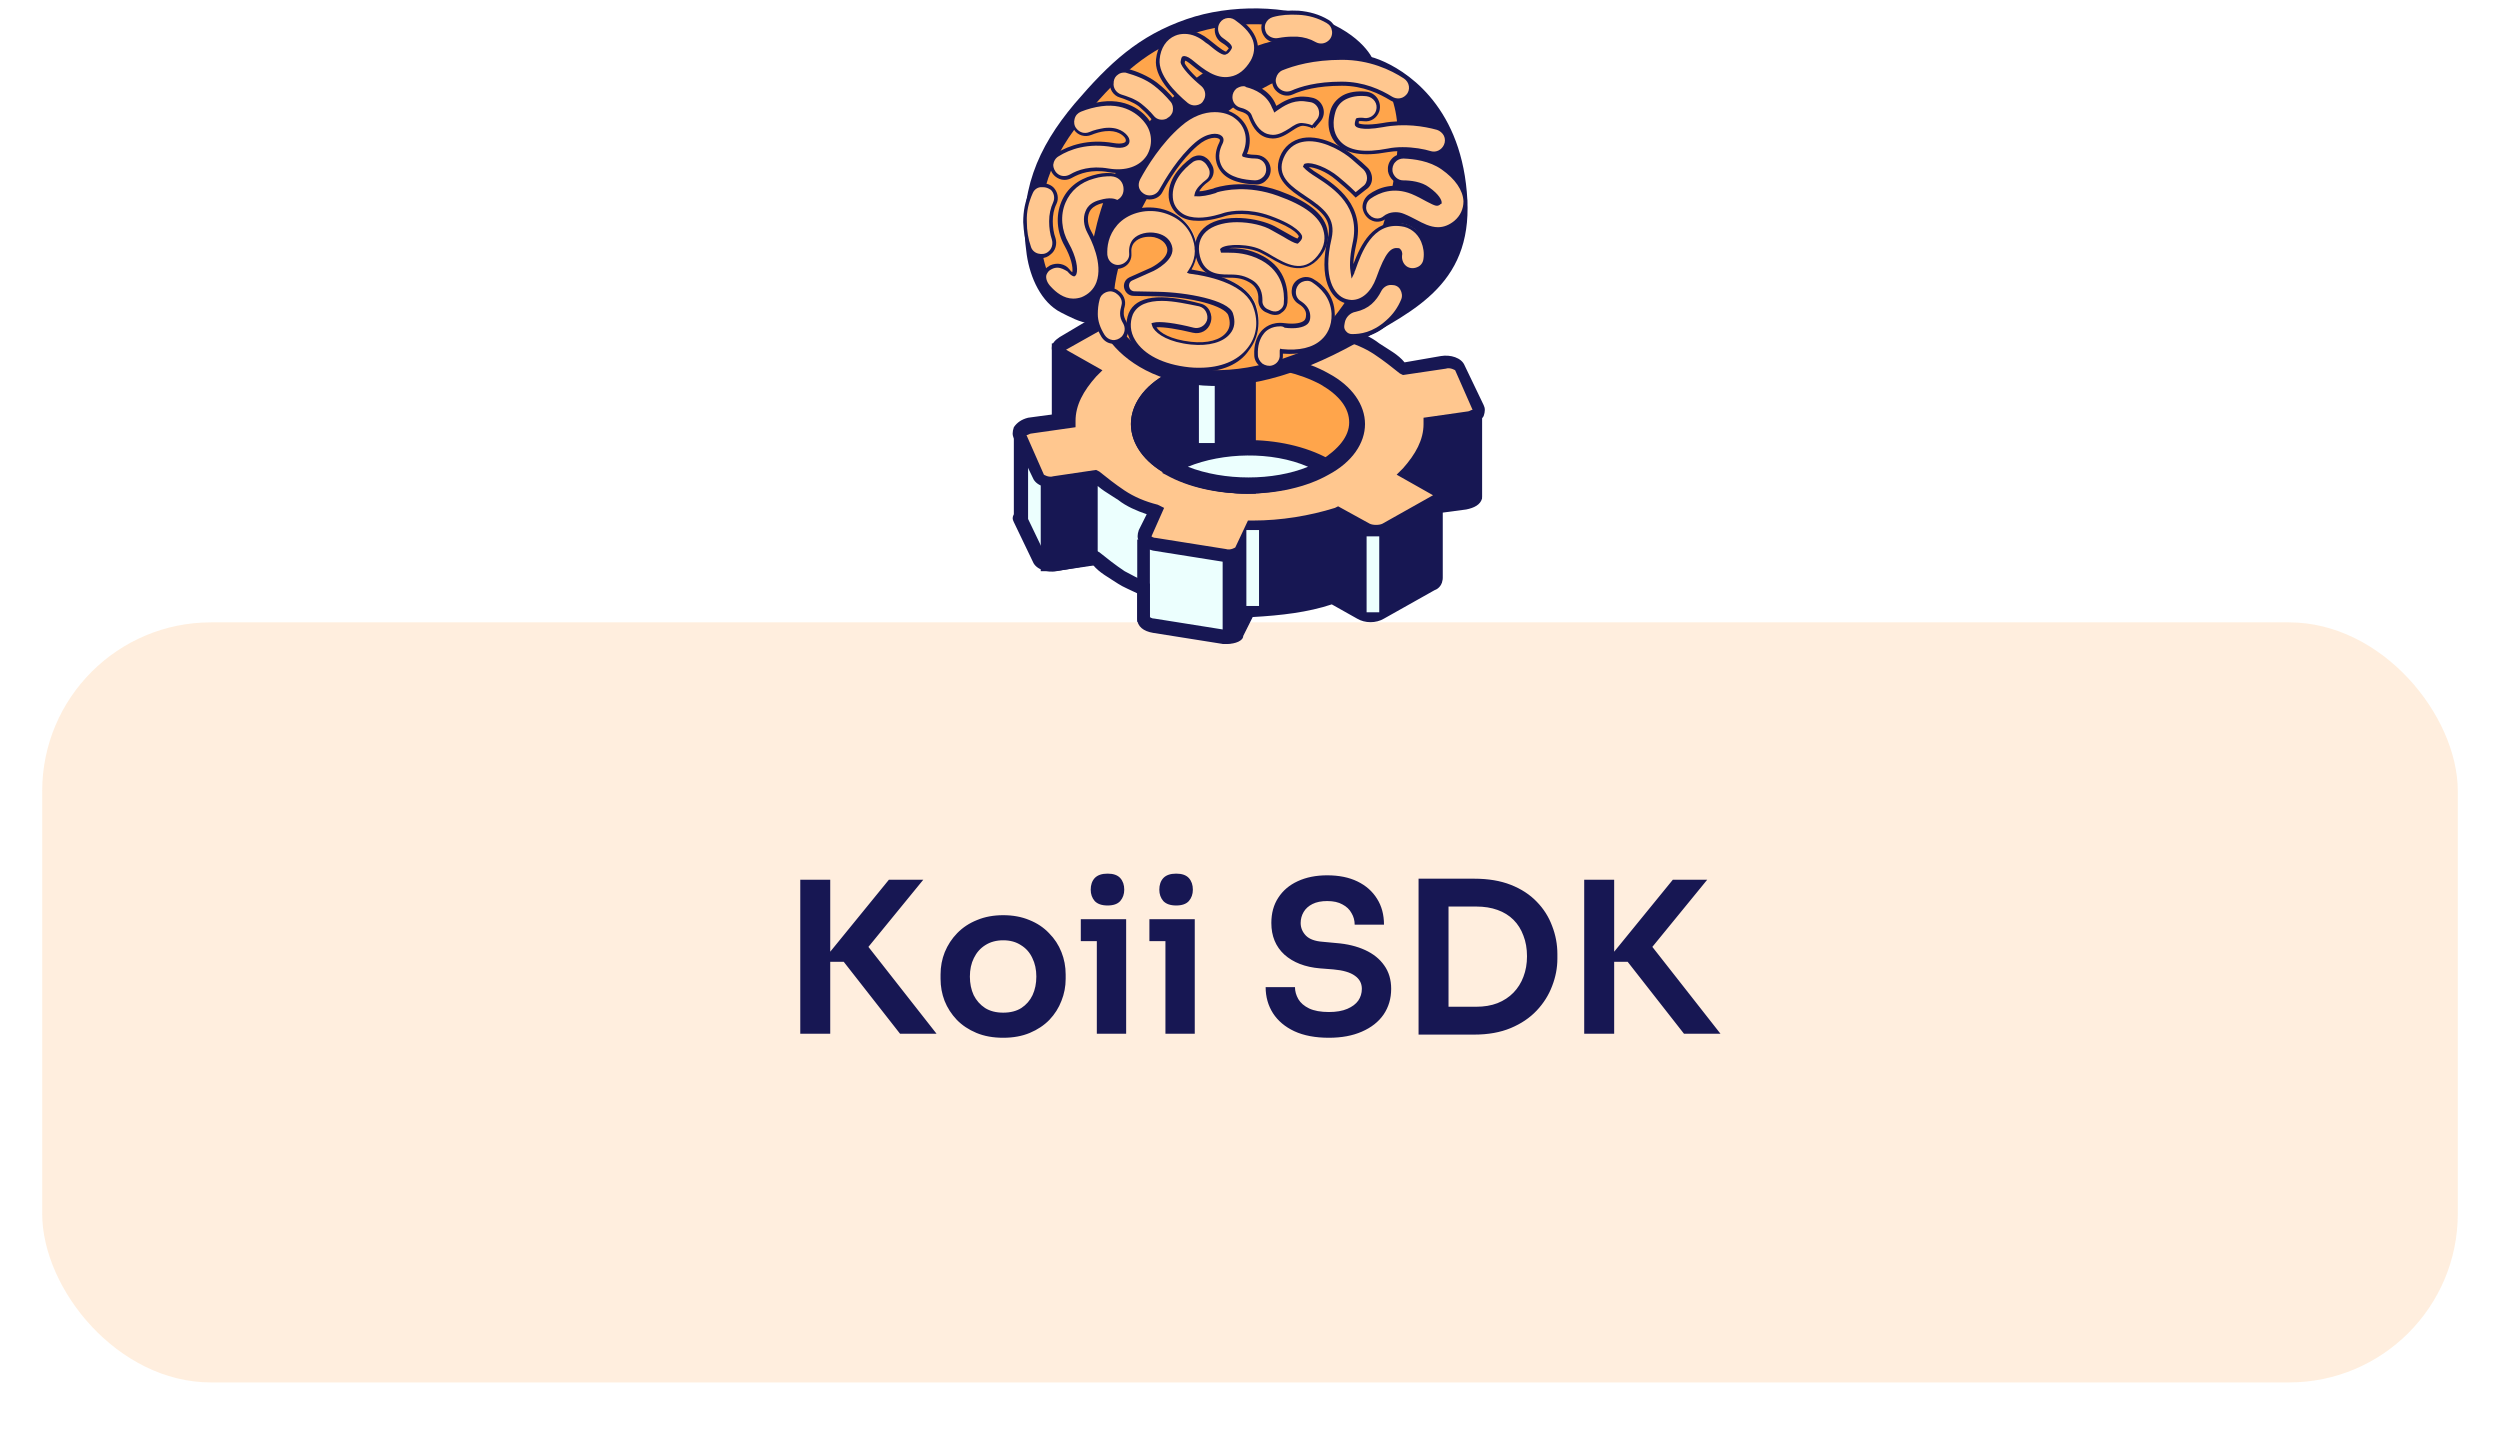 <svg width="237" height="136" viewBox="0 0 237 136" fill="none" xmlns="http://www.w3.org/2000/svg">
<g opacity="0.3" filter="url(#filter0_d_140_6187)">
<rect x="4" y="55" width="229" height="72.055" rx="16" fill="#FFC78F"/>
</g>
<path d="M85.326 98L79.986 91.18H77.926L84.266 83.4H87.526L81.806 90.4L81.726 89L88.786 98H85.326ZM75.866 98V83.4H78.706V98H75.866ZM95.105 98.38C94.145 98.38 93.298 98.227 92.565 97.92C91.831 97.613 91.211 97.2 90.705 96.68C90.198 96.147 89.811 95.547 89.545 94.88C89.291 94.213 89.165 93.52 89.165 92.8V92.38C89.165 91.633 89.298 90.927 89.565 90.26C89.845 89.58 90.238 88.98 90.745 88.46C91.265 87.927 91.891 87.513 92.625 87.22C93.358 86.913 94.185 86.76 95.105 86.76C96.025 86.76 96.851 86.913 97.585 87.22C98.318 87.513 98.938 87.927 99.445 88.46C99.965 88.98 100.358 89.58 100.625 90.26C100.891 90.927 101.025 91.633 101.025 92.38V92.8C101.025 93.52 100.891 94.213 100.625 94.88C100.371 95.547 99.991 96.147 99.485 96.68C98.978 97.2 98.358 97.613 97.625 97.92C96.891 98.227 96.051 98.38 95.105 98.38ZM95.105 96C95.785 96 96.358 95.853 96.825 95.56C97.291 95.253 97.645 94.847 97.885 94.34C98.125 93.82 98.245 93.233 98.245 92.58C98.245 91.913 98.118 91.327 97.865 90.82C97.625 90.3 97.265 89.893 96.785 89.6C96.318 89.293 95.758 89.14 95.105 89.14C94.451 89.14 93.885 89.293 93.405 89.6C92.938 89.893 92.578 90.3 92.325 90.82C92.071 91.327 91.945 91.913 91.945 92.58C91.945 93.233 92.065 93.82 92.305 94.34C92.558 94.847 92.918 95.253 93.385 95.56C93.851 95.853 94.425 96 95.105 96ZM103.979 98V87.14H106.759V98H103.979ZM102.459 89.22V87.14H106.759V89.22H102.459ZM104.999 85.84C104.452 85.84 104.046 85.7 103.779 85.42C103.526 85.127 103.399 84.767 103.399 84.34C103.399 83.887 103.526 83.52 103.779 83.24C104.046 82.96 104.452 82.82 104.999 82.82C105.546 82.82 105.946 82.96 106.199 83.24C106.452 83.52 106.579 83.887 106.579 84.34C106.579 84.767 106.452 85.127 106.199 85.42C105.946 85.7 105.546 85.84 104.999 85.84ZM110.483 98V87.14H113.263V98H110.483ZM108.963 89.22V87.14H113.263V89.22H108.963ZM111.503 85.84C110.956 85.84 110.549 85.7 110.283 85.42C110.029 85.127 109.903 84.767 109.903 84.34C109.903 83.887 110.029 83.52 110.283 83.24C110.549 82.96 110.956 82.82 111.503 82.82C112.049 82.82 112.449 82.96 112.703 83.24C112.956 83.52 113.083 83.887 113.083 84.34C113.083 84.767 112.956 85.127 112.703 85.42C112.449 85.7 112.049 85.84 111.503 85.84ZM125.983 98.38C124.69 98.38 123.596 98.173 122.703 97.76C121.823 97.347 121.15 96.78 120.683 96.06C120.216 95.327 119.983 94.5 119.983 93.58H122.763C122.763 93.967 122.87 94.347 123.083 94.72C123.296 95.08 123.636 95.373 124.103 95.6C124.583 95.827 125.21 95.94 125.983 95.94C126.676 95.94 127.256 95.84 127.723 95.64C128.19 95.44 128.536 95.18 128.763 94.86C128.99 94.527 129.103 94.153 129.103 93.74C129.103 93.22 128.883 92.807 128.443 92.5C128.003 92.18 127.323 91.98 126.403 91.9L125.123 91.8C123.723 91.68 122.603 91.247 121.763 90.5C120.936 89.74 120.523 88.74 120.523 87.5C120.523 86.567 120.743 85.767 121.183 85.1C121.623 84.42 122.236 83.9 123.023 83.54C123.823 83.167 124.756 82.98 125.823 82.98C126.93 82.98 127.883 83.173 128.683 83.56C129.483 83.947 130.103 84.493 130.543 85.2C130.983 85.893 131.203 86.713 131.203 87.66H128.423C128.423 87.26 128.323 86.893 128.123 86.56C127.936 86.213 127.65 85.94 127.263 85.74C126.89 85.527 126.41 85.42 125.823 85.42C125.263 85.42 124.796 85.513 124.423 85.7C124.05 85.887 123.77 86.14 123.583 86.46C123.396 86.78 123.303 87.127 123.303 87.5C123.303 87.953 123.47 88.353 123.803 88.7C124.136 89.033 124.663 89.227 125.383 89.28L126.663 89.4C127.703 89.48 128.616 89.7 129.403 90.06C130.19 90.42 130.796 90.907 131.223 91.52C131.663 92.133 131.883 92.873 131.883 93.74C131.883 94.66 131.643 95.473 131.163 96.18C130.683 96.873 129.996 97.413 129.103 97.8C128.223 98.187 127.183 98.38 125.983 98.38ZM136.92 98.08V95.44H139.94C140.7 95.44 141.373 95.327 141.96 95.1C142.56 94.86 143.066 94.527 143.48 94.1C143.893 93.673 144.206 93.173 144.42 92.6C144.646 92.013 144.76 91.367 144.76 90.66C144.76 89.927 144.646 89.273 144.42 88.7C144.206 88.113 143.893 87.613 143.48 87.2C143.066 86.787 142.56 86.473 141.96 86.26C141.373 86.047 140.7 85.94 139.94 85.94H136.92V83.3H139.76C141.08 83.3 142.233 83.493 143.22 83.88C144.206 84.267 145.026 84.8 145.68 85.48C146.333 86.147 146.82 86.913 147.14 87.78C147.473 88.633 147.64 89.52 147.64 90.44V90.88C147.64 91.76 147.473 92.627 147.14 93.48C146.82 94.333 146.333 95.107 145.68 95.8C145.026 96.493 144.206 97.047 143.22 97.46C142.233 97.873 141.08 98.08 139.76 98.08H136.92ZM134.48 98.08V83.3H137.32V98.08H134.48ZM159.643 98L154.303 91.18H152.243L158.583 83.4H161.843L156.123 90.4L156.043 89L163.103 98H159.643ZM150.183 98V83.4H153.023V98H150.183Z" fill="#171753"/>
<path d="M139.901 46.798C139.901 46.648 139.901 46.648 139.901 46.498V39.001L128.054 35.102V29.253L118.157 31.653L107.81 33.602L103.461 33.002L100.462 33.152V41.7L96.863 41.1V48.748C96.863 48.898 96.863 49.047 96.863 49.047L98.663 52.796C98.813 53.246 99.562 53.396 100.312 53.396L104.061 52.796C104.811 53.396 105.561 54.146 106.61 54.596C107.36 55.046 107.96 55.346 108.71 55.646V58.345C108.71 58.645 109.16 58.945 109.609 59.095L116.208 60.144C116.957 60.294 117.557 59.994 117.857 59.544L118.907 57.445C121.606 57.445 124.305 56.995 126.854 56.245L129.554 57.745C130.003 58.045 130.903 58.045 131.503 57.745L136.302 55.046C136.601 54.896 136.751 54.746 136.751 54.446V47.698L139.451 47.248C139.451 47.398 139.901 47.098 139.901 46.798Z" fill="#ECFFFE"/>
<path d="M116.356 61.044C116.207 61.044 116.057 61.044 115.907 61.044L109.309 59.995C108.409 59.845 107.809 59.395 107.809 58.645V58.495V56.246C107.209 55.946 106.459 55.646 106.01 55.346C105.11 54.746 104.21 54.296 103.61 53.546L100.161 54.146C99.261 54.296 98.212 53.996 97.912 53.246L96.112 49.498C95.963 49.198 95.963 49.048 96.112 48.748V40.95L96.562 40.5H96.862L99.711 40.95V32.553H100.311L103.46 32.403L107.809 33.002L118.006 31.053L128.203 28.654L128.653 29.104V29.404V34.952L140.499 38.851V39.301V46.798C140.499 46.948 140.499 47.098 140.499 47.248C140.349 47.848 139.75 48.148 139 48.298L136.75 48.598V54.896C136.75 55.346 136.451 55.796 136.001 55.946L131.202 58.645C130.452 59.095 129.403 59.095 128.653 58.645L126.254 57.295C124.004 58.045 121.455 58.345 118.756 58.495L117.856 60.294C117.856 60.744 117.106 61.044 116.356 61.044ZM103.91 52.197L104.21 52.347C104.96 52.947 105.71 53.546 106.609 54.146C107.209 54.446 107.959 54.896 108.709 55.196L109.009 55.346V55.796V58.495C109.009 58.495 109.159 58.645 109.458 58.645L116.057 59.695C116.506 59.845 116.956 59.545 116.956 59.545L118.156 56.995H118.606C121.305 56.995 124.004 56.545 126.254 55.796L126.553 55.646L126.853 55.796L129.553 57.295C129.852 57.445 130.452 57.445 130.752 57.295L135.551 54.596H135.701V47.398L136.301 47.248L139 46.798C139.15 46.798 139.3 46.648 139.45 46.648V39.601L127.603 35.702V35.252V30.153L118.456 32.403L107.959 34.352H107.809L103.46 33.752L101.061 33.902V42.15L100.611 42.6H100.311L97.462 42.15V49.198L99.261 52.947C99.261 52.947 99.711 53.246 100.161 53.097L103.91 52.197Z" fill="#171753"/>
<path d="M100.161 41.55C100.161 41.55 100.161 41.7 100.161 41.55L99.262 41.4V53.397C99.412 53.397 99.712 53.397 99.862 53.397L103.46 52.797V41.25H100.161V41.55V41.55Z" fill="#171753"/>
<path d="M99.562 54.147C99.412 54.147 99.412 54.147 99.262 54.147H98.662V40.8L99.562 40.95V40.8H104.061V53.547L100.012 54.147C99.862 54.147 99.712 54.147 99.562 54.147ZM100.012 42.3V52.797L102.861 52.347V42H100.612L100.312 42.3H100.012Z" fill="#171753"/>
<path d="M101.362 33.902C101.362 34.052 101.362 34.052 101.362 33.902L100.462 33.752V45.749C100.612 45.749 100.912 45.749 101.062 45.749L104.661 45.149V33.602H101.362V33.902V33.902Z" fill="#171753"/>
<path d="M100.762 46.499C100.612 46.499 100.612 46.499 100.462 46.499H99.862V33.153L100.762 33.303V33.153H105.26V45.899L101.211 46.499C101.061 46.499 100.912 46.499 100.762 46.499ZM101.061 34.652V45.149L103.911 44.699V34.352H101.811L101.511 34.652H101.061Z" fill="#171753"/>
<path d="M139.899 46.799C139.899 46.649 139.899 46.649 139.899 46.499V39.002L128.053 35.103V29.254L122.804 30.604L121.905 31.354L116.656 50.998V52.648V60.445C117.106 60.445 117.556 60.145 117.706 59.845L118.756 57.746C121.455 57.746 124.154 57.296 126.703 56.546L129.402 58.046C129.852 58.346 130.752 58.346 131.352 58.046L136.15 55.347C136.45 55.197 136.6 55.047 136.6 54.747V47.999L139.3 47.549C139.449 47.399 139.899 47.099 139.899 46.799Z" fill="#171753"/>
<path d="M115.907 61.045V50.698L121.155 30.904L122.355 29.854L128.203 28.504L128.653 28.954V29.254V34.803L140.499 38.701V39.151V46.649C140.499 46.799 140.499 46.949 140.499 47.099C140.349 47.699 139.75 47.999 139 48.149L136.751 48.449V54.747C136.751 55.197 136.451 55.646 136.001 55.796L131.202 58.495C130.452 58.945 129.403 58.945 128.653 58.495L126.254 57.146C124.004 57.896 121.455 58.196 118.756 58.346L117.856 60.145C117.556 60.595 117.106 60.895 116.357 61.045H115.907ZM117.256 50.998V59.095L118.156 56.996H118.606C121.305 56.996 124.004 56.546 126.404 55.796L126.704 55.646L127.003 55.796L129.703 57.296C130.003 57.446 130.602 57.446 130.902 57.296L135.701 54.597H135.851V47.399L136.451 47.249L139.15 46.799C139.3 46.799 139.45 46.649 139.6 46.649V39.601L127.753 35.702V35.252V30.154L123.255 31.204L122.655 31.803L117.256 50.998Z" fill="#171753"/>
<path d="M136.601 34.502L132.852 35.102C132.102 34.502 131.353 33.752 130.303 33.153C129.253 32.553 128.204 32.103 127.004 31.653L128.054 29.554C128.203 29.104 127.754 28.804 127.154 28.654L120.556 27.604C119.806 27.454 119.206 27.754 118.906 28.204L117.857 30.303C115.157 30.303 112.458 30.753 109.909 31.503L107.21 30.003C106.76 29.704 105.86 29.704 105.41 30.003L100.612 32.853C100.162 33.153 100.162 33.602 100.612 33.902L103.311 35.402C101.961 36.752 101.211 38.401 101.211 40.05L97.463 40.65C96.713 40.8 96.413 41.1 96.563 41.55L98.362 45.299C98.512 45.749 99.262 45.899 100.012 45.899L103.761 45.299C104.511 45.899 105.26 46.648 106.31 47.248C107.36 47.848 108.409 48.298 109.609 48.748L108.559 50.847C108.409 51.297 108.859 51.597 109.459 51.747L116.057 52.797C116.807 52.947 117.407 52.647 117.707 52.197L118.756 50.097C121.456 50.097 124.155 49.648 126.704 48.898L129.403 50.397C129.853 50.697 130.753 50.697 131.203 50.397L136.001 47.548C136.451 47.248 136.451 46.798 136.001 46.499L133.302 44.999C134.652 43.649 135.401 42 135.401 40.35L139.15 39.751C139.9 39.601 140.2 39.301 140.05 38.851L138.251 35.102C137.951 34.502 137.201 34.352 136.601 34.502Z" fill="#FFC78F"/>
<path d="M116.356 53.247C116.207 53.247 116.057 53.247 115.907 53.247L109.309 52.197C108.709 52.047 108.109 51.747 107.959 51.297C107.809 50.998 107.809 50.698 107.959 50.248L108.709 48.748C107.809 48.448 106.759 47.998 106.01 47.399C105.11 46.799 104.21 46.349 103.61 45.599L100.161 46.199C99.261 46.349 98.212 46.049 97.912 45.299L96.112 41.55C95.963 41.25 95.963 40.95 96.112 40.501C96.412 40.051 96.862 39.751 97.462 39.601L100.761 39.151C100.911 37.801 101.511 36.452 102.561 35.252L100.461 34.053C100.011 33.753 99.711 33.453 99.711 33.003C99.711 32.553 100.011 32.253 100.461 31.953L105.26 29.104C106.01 28.654 107.059 28.654 107.659 29.104L110.208 30.604C112.458 29.854 115.007 29.554 117.706 29.404L118.606 27.605C118.906 26.855 119.955 26.555 120.855 26.705L127.453 27.754C128.053 27.904 128.653 28.204 128.803 28.654C128.953 28.954 128.953 29.254 128.803 29.704L128.053 31.203C128.953 31.503 130.002 31.953 130.752 32.553C131.652 33.153 132.552 33.603 133.151 34.352L136.6 33.753C137.5 33.603 138.55 33.903 138.85 34.652L140.649 38.401C140.799 38.701 140.799 39.001 140.649 39.451C140.349 39.901 139.899 40.201 139.3 40.351L136.001 40.8C135.851 42.15 135.251 43.5 134.201 44.699L136.301 45.899C136.75 46.199 137.05 46.499 137.05 46.949C137.05 47.399 136.75 47.699 136.301 47.998L131.502 50.848C130.752 51.297 129.702 51.297 129.103 50.848L126.553 49.348C124.304 50.098 121.755 50.398 119.056 50.548L118.156 52.347C117.856 52.947 117.106 53.247 116.356 53.247ZM109.159 50.848C109.159 50.848 109.309 50.998 109.608 50.998L116.206 52.047C116.656 52.197 117.106 51.897 117.106 51.897L118.306 49.348H118.756C121.455 49.348 124.154 48.898 126.553 48.148L126.853 47.998L129.852 49.648C130.152 49.798 130.752 49.798 131.052 49.648L135.851 46.949L132.402 44.999L133.002 44.4C134.201 43.05 134.951 41.7 134.951 40.201V39.601L139.15 39.001C139.3 39.001 139.45 38.851 139.6 38.851L137.95 35.102C137.95 35.102 137.5 34.802 137.05 34.952L133.002 35.552L132.702 35.402C131.952 34.802 131.202 34.203 130.302 33.603C129.403 33.003 128.353 32.553 127.153 32.253L126.553 31.953L127.753 29.254C127.753 29.254 127.603 29.104 127.303 29.104L120.705 28.054C120.255 27.904 119.805 28.204 119.805 28.204L118.606 30.753H118.156C115.457 30.753 112.758 31.203 110.358 31.953L110.058 32.103L107.059 30.454C106.759 30.304 106.159 30.304 105.86 30.454L101.061 33.153L104.51 35.102L103.91 35.702C102.711 37.052 101.961 38.401 101.961 39.901V40.501L97.762 41.1C97.612 41.1 97.462 41.25 97.312 41.25L98.962 44.999C98.962 44.999 99.412 45.299 99.861 45.149L103.91 44.549L104.21 44.699C104.96 45.299 105.71 45.899 106.609 46.499C107.509 47.099 108.559 47.548 109.758 47.848L110.358 48.148L109.159 50.848Z" fill="#171753"/>
<path d="M125.504 35.852C129.552 38.251 129.552 42 125.504 44.249C125.504 44.249 120.96 42.387 118.272 42.357C115.712 42.329 111.436 44.636 110.958 44.249C106.909 41.85 106.909 38.101 110.958 35.852C115.007 33.602 121.455 33.602 125.504 35.852Z" fill="#FFA54B"/>
<path d="M118.306 46.799C115.607 46.799 112.758 46.199 110.658 44.999C108.409 43.8 107.209 42 107.209 40.201C107.209 38.401 108.409 36.602 110.658 35.402C114.857 33.003 121.755 33.003 125.954 35.402C128.203 36.602 129.403 38.401 129.403 40.201C129.403 42 128.203 43.8 125.954 44.999C123.855 46.199 121.005 46.799 118.306 46.799ZM118.306 34.802C115.757 34.802 113.358 35.402 111.408 36.452C109.759 37.501 108.709 38.701 108.709 40.051C108.709 41.4 109.609 42.6 111.408 43.65C115.157 45.899 121.455 45.899 125.204 43.65C126.854 42.6 127.903 41.4 127.903 40.051C127.903 38.701 127.004 37.501 125.204 36.452C123.255 35.402 120.705 34.802 118.306 34.802Z" fill="#171753"/>
<path d="M118.306 34.202C115.607 34.202 113.057 34.802 110.958 36.002C106.909 38.401 106.909 42.15 110.958 44.399C112.757 45.449 115.157 46.049 117.706 46.199H118.306V34.202Z" fill="#171753"/>
<path d="M119.056 46.799H117.706C115.007 46.649 112.608 46.049 110.658 44.999C108.409 43.8 107.209 42 107.209 40.201C107.209 38.401 108.409 36.602 110.658 35.402C112.758 34.202 115.457 33.602 118.306 33.602H119.056V46.799ZM117.556 34.952C115.157 35.102 113.058 35.552 111.408 36.602C109.759 37.651 108.709 38.851 108.709 40.201C108.709 41.55 109.609 42.75 111.408 43.8C113.058 44.699 115.307 45.299 117.556 45.449V34.952Z" fill="#171753"/>
<path d="M110.958 44.249C115.007 46.648 121.605 46.648 125.654 44.249C121.605 41.85 115.007 41.85 110.958 44.249Z" fill="#ECFFFE"/>
<path d="M118.156 46.798C115.457 46.798 112.608 46.199 110.508 44.999L110.208 44.849V43.949L110.508 43.649C114.707 41.1 121.605 41.1 125.954 43.499L126.254 43.649V44.549L125.954 44.849C123.854 46.049 121.005 46.798 118.156 46.798ZM112.608 44.249C116.057 45.599 120.705 45.599 124.004 44.249C120.555 42.75 115.907 42.9 112.608 44.249Z" fill="#171753"/>
<path d="M115.157 35.102H113.657V42H115.157V35.102Z" fill="#ECFFFE"/>
<path d="M109.009 51.147H107.81V58.945H109.009V51.147Z" fill="#171753"/>
<path d="M130.753 50.847H129.554V58.045H130.753V50.847Z" fill="#ECFFFE"/>
<path d="M119.356 50.248H118.156V57.446H119.356V50.248Z" fill="#ECFFFE"/>
<path d="M98.077 24.04C98.379 26.109 99.371 28.179 100.923 28.955C102.475 29.731 104.631 31.025 105.364 28.093C106.054 25.161 119.032 13.821 119.334 13.778C119.636 13.735 129.639 6.318 129.639 6.318C129.639 6.318 129.079 4.292 125.5 2.74C121.921 1.231 116.704 1.144 112.737 2.524C108.382 4.033 105.752 6.448 102.432 10.328C99.026 14.381 97.258 18.477 98.077 24.04Z" fill="#FFA54B" stroke="#171753" stroke-width="1.5"/>
<path d="M126.707 3.343C122.697 3.042 117.351 3.99 112.047 8.474C103.122 16.02 103.596 24.945 102.82 27.446C102.087 29.86 99.802 28.05 99.716 27.92C100.061 28.351 100.492 28.696 100.923 28.912C102.475 29.688 104.631 30.982 105.364 28.05C106.054 25.118 119.032 13.778 119.334 13.735C119.636 13.691 129.639 6.275 129.639 6.275C129.639 6.275 128.777 4.982 126.707 3.343Z" fill="#171753"/>
<path d="M101.743 28.524C100.837 28.524 100.061 28.006 99.501 27.36C98.897 26.67 98.811 25.764 99.63 25.376C100.191 25.117 100.881 25.247 101.269 25.721C101.484 25.937 101.657 26.109 101.743 26.109C101.786 26.109 101.786 26.109 101.786 26.023C101.958 25.592 101.743 24.471 101.053 23.22C100.363 21.97 100.234 20.461 100.751 19.21C101.225 18.046 102.26 17.184 103.597 16.796C104.201 16.623 104.761 16.58 105.235 16.58C106.658 16.623 107.133 18.521 105.839 19.167C105.839 19.167 105.839 19.21 105.882 19.254C105.882 19.254 105.537 18.779 104.244 19.167C103.64 19.34 103.209 19.685 102.993 20.159C102.778 20.72 102.821 21.41 103.166 22.013C103.554 22.703 104.718 25.031 104.028 26.842C103.769 27.575 103.209 28.093 102.476 28.351C102.26 28.481 102.002 28.524 101.743 28.524Z" fill="#FFC78F"/>
<path d="M101.742 28.696C100.923 28.696 100.104 28.265 99.371 27.446C98.94 27.015 98.767 26.454 98.854 25.98C98.94 25.635 99.155 25.376 99.543 25.161C100.19 24.859 100.966 24.988 101.398 25.549C101.484 25.678 101.57 25.764 101.656 25.808C101.742 25.333 101.527 24.385 100.923 23.307C100.19 22.013 100.061 20.461 100.621 19.124C101.139 17.874 102.174 17.012 103.596 16.623C104.2 16.451 104.761 16.365 105.321 16.408C106.184 16.451 106.701 17.055 106.83 17.615C107.003 18.348 106.658 18.995 106.011 19.34L105.968 19.254L105.839 19.34C105.839 19.34 105.537 18.995 104.373 19.297C103.812 19.469 103.424 19.728 103.252 20.159C103.036 20.677 103.122 21.323 103.424 21.884C103.812 22.574 105.019 24.988 104.329 26.886C104.028 27.662 103.467 28.222 102.691 28.524C102.346 28.653 102.044 28.696 101.742 28.696ZM100.233 25.376C100.061 25.376 99.888 25.419 99.716 25.506C99.414 25.635 99.285 25.851 99.198 26.066C99.112 26.411 99.285 26.842 99.63 27.187C100.104 27.705 100.837 28.308 101.742 28.308C102.001 28.308 102.26 28.265 102.519 28.179C103.165 27.92 103.683 27.446 103.941 26.756C104.588 24.988 103.424 22.703 103.079 22.056C102.734 21.41 102.648 20.633 102.907 20.03C103.122 19.469 103.596 19.124 104.286 18.952C105.192 18.693 105.666 18.823 105.925 18.952C106.485 18.65 106.572 18.09 106.485 17.658C106.399 17.227 106.054 16.753 105.321 16.71C104.804 16.71 104.286 16.753 103.726 16.925C102.432 17.27 101.484 18.09 101.009 19.211C100.492 20.418 100.621 21.841 101.311 23.048C102.044 24.341 102.217 25.506 102.044 25.98C102.001 26.066 102.001 26.109 101.915 26.152L101.872 26.196H101.786C101.613 26.152 101.441 26.023 101.182 25.721C100.88 25.549 100.578 25.376 100.233 25.376Z" fill="#171753"/>
<path d="M99.5 23.997C98.853 24.514 97.862 24.255 97.603 23.436C97.387 22.832 97.215 22.013 97.215 21.021C97.215 19.857 97.474 18.909 97.819 18.219C98.163 17.486 99.155 17.27 99.759 17.874C100.147 18.219 100.233 18.779 100.017 19.254C99.845 19.685 99.629 20.245 99.672 20.978C99.672 21.668 99.802 22.229 99.931 22.617C100.061 23.134 99.888 23.695 99.5 23.997Z" fill="#FFC78F"/>
<path d="M98.725 24.471C98.595 24.471 98.466 24.471 98.337 24.428C97.906 24.298 97.561 23.997 97.431 23.565C97.172 22.789 97.043 21.97 97 21.064C97 20.03 97.172 19.081 97.604 18.176C97.776 17.788 98.164 17.486 98.595 17.399C99.026 17.313 99.501 17.443 99.846 17.744C100.277 18.176 100.406 18.822 100.148 19.34C99.889 19.857 99.803 20.418 99.803 20.978C99.803 21.539 99.889 22.099 100.061 22.574C100.234 23.134 100.061 23.781 99.587 24.126C99.371 24.341 99.026 24.471 98.725 24.471ZM98.854 17.744C98.768 17.744 98.725 17.744 98.638 17.744C98.293 17.788 98.035 18.003 97.906 18.305C97.517 19.167 97.302 20.073 97.345 21.021C97.345 21.884 97.474 22.66 97.733 23.393C97.819 23.695 98.078 23.953 98.423 24.04C98.768 24.126 99.113 24.083 99.371 23.867C99.716 23.608 99.846 23.134 99.716 22.703C99.544 22.186 99.458 21.625 99.458 20.978C99.458 20.331 99.587 19.728 99.846 19.167C100.018 18.779 99.932 18.305 99.63 18.003C99.371 17.831 99.156 17.744 98.854 17.744Z" fill="#171753"/>
<path d="M100.104 16.58C99.457 16.02 99.544 15.028 100.277 14.597C101.355 13.95 103.122 13.303 105.537 13.735C106.313 13.864 106.744 13.691 106.83 13.519C106.917 13.39 106.917 13.174 106.787 13.002C106.572 12.743 105.968 12.139 104.718 12.269C104.2 12.355 103.726 12.484 103.338 12.657C102.821 12.872 102.217 12.7 101.915 12.269C101.441 11.622 101.7 10.716 102.432 10.415C102.95 10.199 103.64 9.983 104.416 9.897C107.046 9.552 108.383 11.104 108.728 11.579C109.461 12.57 109.547 13.864 108.9 14.856C108.21 15.977 106.787 16.494 105.106 16.192C103.424 15.89 102.217 16.322 101.57 16.753C101.096 16.968 100.535 16.925 100.104 16.58Z" fill="#FFC78F"/>
<path d="M100.923 17.055C100.578 17.055 100.276 16.925 100.017 16.71C99.672 16.408 99.5 15.977 99.543 15.546C99.586 15.071 99.845 14.683 100.233 14.468C101.311 13.821 103.122 13.131 105.58 13.562C106.356 13.691 106.657 13.519 106.701 13.433C106.744 13.347 106.744 13.217 106.657 13.088C106.485 12.829 105.924 12.312 104.76 12.441C104.329 12.484 103.898 12.614 103.467 12.786C102.863 13.045 102.173 12.829 101.828 12.312C101.57 11.967 101.483 11.536 101.613 11.104C101.742 10.673 102.001 10.371 102.432 10.199C103.079 9.94 103.769 9.725 104.458 9.638C107.175 9.294 108.598 10.889 108.943 11.406C109.719 12.441 109.805 13.821 109.115 14.899C108.382 16.106 106.873 16.623 105.105 16.322C103.467 16.02 102.346 16.451 101.656 16.839C101.44 16.968 101.182 17.055 100.923 17.055ZM100.233 16.451C100.578 16.753 101.052 16.753 101.44 16.537C102.173 16.106 103.381 15.675 105.105 15.977C106.701 16.235 108.037 15.804 108.727 14.726C109.288 13.778 109.245 12.57 108.555 11.665C108.21 11.191 106.916 9.725 104.415 10.07C103.769 10.156 103.122 10.328 102.475 10.587C102.173 10.716 101.958 10.932 101.871 11.277C101.785 11.579 101.828 11.924 102.044 12.182C102.346 12.57 102.82 12.7 103.251 12.527C103.726 12.312 104.2 12.226 104.674 12.139C106.054 11.967 106.701 12.614 106.916 12.915C107.089 13.131 107.132 13.433 107.002 13.648C106.916 13.778 106.614 14.166 105.493 13.95C103.122 13.519 101.397 14.166 100.362 14.812C100.061 14.985 99.888 15.287 99.845 15.632C99.845 15.89 99.974 16.235 100.233 16.451L100.104 16.58L100.233 16.451Z" fill="#171753"/>
<path d="M114.29 9.682C113.858 10.242 113.082 10.371 112.522 9.94C111.228 8.862 109.633 7.224 109.762 5.672C109.892 4.551 110.452 3.645 111.358 3.3C112.306 2.912 113.427 3.128 114.462 3.947L114.635 4.033C115.066 4.378 115.971 5.111 116.273 5.025C116.316 5.025 116.445 4.939 116.661 4.594C116.704 4.551 116.704 4.551 116.704 4.551C116.661 4.378 116.359 4.076 115.928 3.818C115.454 3.516 115.238 2.869 115.454 2.352C115.756 1.662 116.575 1.36 117.222 1.748C117.911 2.222 118.731 2.869 119.032 3.775C119.291 4.464 119.205 5.197 118.817 5.844C118.299 6.75 117.61 7.31 116.747 7.44C115.324 7.698 114.117 6.707 113.125 5.93L112.91 5.758C112.565 5.499 112.349 5.456 112.306 5.499C112.306 5.499 112.22 5.629 112.177 5.887C112.22 6.275 113.039 7.181 114.074 8.043C114.548 8.431 114.635 9.164 114.29 9.682Z" fill="#FFC78F"/>
<path d="M113.298 10.371C112.953 10.371 112.651 10.242 112.392 10.07C111.012 8.949 109.417 7.224 109.59 5.629C109.719 4.421 110.323 3.473 111.314 3.085C112.349 2.654 113.513 2.869 114.591 3.731L114.807 3.904C115.798 4.723 116.143 4.896 116.23 4.896C116.23 4.896 116.316 4.809 116.488 4.594C116.445 4.508 116.23 4.292 115.798 4.033C115.238 3.688 115.022 2.955 115.238 2.352C115.41 1.964 115.712 1.662 116.1 1.532C116.488 1.403 116.919 1.446 117.264 1.662C118.256 2.265 118.86 2.998 119.118 3.775C119.377 4.551 119.291 5.284 118.86 6.017C118.299 6.965 117.566 7.526 116.704 7.698C115.195 7.957 113.944 6.965 112.953 6.146L112.737 5.974C112.565 5.844 112.435 5.758 112.349 5.758C112.349 5.801 112.306 5.887 112.306 5.974C112.349 6.189 113.039 7.051 114.16 8C114.72 8.474 114.807 9.294 114.376 9.897C114.16 10.199 113.815 10.415 113.427 10.501C113.384 10.371 113.341 10.371 113.298 10.371ZM112.306 3.214C112.004 3.214 111.702 3.257 111.4 3.387C110.581 3.731 110.021 4.551 109.934 5.629C109.805 7.095 111.314 8.69 112.608 9.768C112.823 9.94 113.125 10.027 113.384 9.983C113.686 9.94 113.944 9.811 114.074 9.552C114.376 9.121 114.289 8.517 113.901 8.173C112.953 7.396 111.961 6.362 111.918 5.887C111.961 5.585 112.004 5.413 112.09 5.37L112.133 5.327H112.177C112.263 5.284 112.565 5.327 112.953 5.629L113.168 5.801C114.117 6.577 115.281 7.526 116.618 7.267C117.394 7.138 118.04 6.62 118.558 5.758C118.903 5.154 118.989 4.464 118.773 3.818C118.472 2.955 117.652 2.309 117.049 1.877C116.79 1.705 116.488 1.662 116.186 1.748C115.885 1.834 115.669 2.05 115.54 2.352C115.367 2.826 115.54 3.343 115.928 3.602C116.23 3.818 116.747 4.163 116.79 4.464C116.79 4.508 116.79 4.551 116.747 4.637C116.575 4.939 116.402 5.111 116.23 5.154C115.971 5.327 115.367 4.896 114.548 4.206L114.289 4.033C113.686 3.516 112.996 3.214 112.306 3.214Z" fill="#171753"/>
<path d="M110.668 11.406C110.15 11.665 109.547 11.536 109.202 11.104C108.943 10.759 108.555 10.371 108.038 9.983C107.563 9.595 106.83 9.337 106.183 9.121C105.623 8.949 105.278 8.388 105.364 7.827V7.741C105.494 7.008 106.183 6.577 106.873 6.793C107.693 7.008 108.727 7.439 109.503 8.043C110.193 8.56 110.711 9.121 111.099 9.595C111.573 10.199 111.401 11.061 110.711 11.406H110.668Z" fill="#FFC78F"/>
<path d="M110.15 11.708C109.762 11.708 109.331 11.536 109.072 11.191C108.727 10.76 108.339 10.415 107.951 10.07C107.433 9.682 106.7 9.423 106.183 9.25C105.536 9.078 105.105 8.388 105.234 7.741V7.655C105.277 7.267 105.536 6.922 105.838 6.707C106.183 6.491 106.571 6.448 106.959 6.534C107.735 6.75 108.813 7.181 109.675 7.828C110.279 8.302 110.84 8.819 111.314 9.423C111.573 9.768 111.659 10.156 111.573 10.587C111.486 10.975 111.228 11.32 110.84 11.536L110.796 11.579C110.538 11.665 110.365 11.708 110.15 11.708ZM106.571 6.879C106.399 6.879 106.183 6.922 106.01 7.051C105.752 7.224 105.622 7.44 105.579 7.741V7.828C105.493 8.302 105.795 8.776 106.269 8.949C106.83 9.121 107.606 9.38 108.166 9.811C108.598 10.156 109.029 10.544 109.374 10.975C109.675 11.363 110.193 11.449 110.624 11.234L110.667 11.191C110.926 11.061 111.141 10.803 111.185 10.501C111.228 10.199 111.185 9.897 110.969 9.639C110.495 9.078 109.977 8.561 109.417 8.129C108.598 7.483 107.563 7.138 106.83 6.922C106.743 6.879 106.657 6.879 106.571 6.879Z" fill="#171753"/>
<path d="M105.407 31.24C106.183 32.663 108.641 35.164 113.298 35.724C117.61 36.242 122.396 35.078 128.173 31.887C133.994 28.653 139.039 26.282 138.306 18.262C137.616 10.199 132.657 7.224 130.502 6.362C128.303 5.456 123.732 5.456 120.11 7.31C116.92 8.949 110.926 13.217 107.951 18.693C105.106 23.867 104.071 28.782 105.407 31.24Z" fill="#FFA54B" stroke="#171753" stroke-width="1.5"/>
<path d="M130.502 6.275C130.329 6.189 130.157 6.146 129.941 6.103C133.089 8.776 133.304 13.347 131.666 20.03C129.467 29.041 122.525 34.474 122.482 34.474C124.293 33.956 126.362 32.792 128.173 31.801C133.951 28.61 139.039 26.238 138.306 18.219C137.616 10.156 132.701 7.181 130.502 6.275Z" fill="#171753"/>
<path d="M121.318 34.992L122.396 34.302C122.439 34.302 129.295 28.912 131.494 19.987C133.261 12.829 132.744 8.733 129.855 6.275L129.208 5.715L130.028 5.974C130.243 6.06 130.416 6.103 130.588 6.189C132.744 7.051 137.789 9.983 138.522 18.262C139.212 26.066 134.512 28.61 129.079 31.628L128.087 32.059C126.319 33.051 124.293 34.172 122.525 34.647L121.318 34.992ZM130.717 6.577C133.175 9.207 133.477 13.303 131.838 20.03C130.071 27.317 125.155 32.361 123.301 34.043C124.81 33.482 126.449 32.577 127.915 31.758L128.863 31.24C134.382 28.179 138.78 25.808 138.134 18.262C137.444 10.544 132.96 7.569 130.717 6.577Z" fill="#171753"/>
<path d="M113.728 35.034C113.384 35.034 113.082 35.034 112.737 34.991C110.236 34.733 108.296 33.741 107.476 32.318C107.002 31.499 106.916 30.55 107.261 29.731C108.037 27.877 111.055 28.179 113.858 28.912C114.548 29.084 114.893 29.817 114.72 30.464C114.505 31.068 113.858 31.456 113.254 31.283C111.659 30.852 110.107 30.68 109.503 30.809C109.503 30.895 109.546 30.981 109.589 31.068C109.934 31.628 111.012 32.318 112.995 32.534C114.591 32.706 115.927 32.318 116.531 31.585C116.919 31.111 116.962 30.507 116.747 29.817C116.359 28.739 112.78 27.92 109.805 27.877L107.606 27.834C106.83 27.834 106.614 26.756 107.304 26.411L109.331 25.506C109.331 25.506 111.357 24.514 110.969 23.35C110.71 22.617 110.02 22.358 109.632 22.272C108.856 22.099 108.037 22.315 107.606 22.789C107.261 23.177 107.218 23.608 107.261 23.953C107.304 24.428 107.045 24.859 106.614 25.074H106.571C105.795 25.462 104.846 24.945 104.803 24.083C104.717 23.134 104.933 22.056 105.795 21.108C106.787 19.986 108.511 19.512 110.15 19.857C111.702 20.159 112.823 21.151 113.297 22.53C113.685 23.695 113.427 24.729 112.866 25.592C115.324 25.937 118.342 26.799 119.075 28.912C119.592 30.421 119.377 31.844 118.471 33.008C117.437 34.388 115.755 35.034 113.728 35.034Z" fill="#FFC78F"/>
<path d="M113.728 35.25C113.383 35.25 113.038 35.25 112.693 35.207C110.106 34.948 108.166 33.957 107.261 32.447C106.743 31.585 106.657 30.55 107.002 29.688C107.692 28.05 109.977 27.748 113.814 28.783C114.202 28.869 114.504 29.128 114.677 29.472C114.849 29.817 114.892 30.205 114.763 30.593C114.547 31.326 113.814 31.715 113.081 31.542C111.659 31.197 110.322 30.982 109.632 31.025C109.934 31.542 110.969 32.189 112.909 32.404C114.461 32.577 115.712 32.232 116.272 31.499C116.617 31.068 116.66 30.55 116.445 29.904C116.143 28.998 112.909 28.136 109.675 28.093L107.476 28.05C106.959 28.05 106.657 27.662 106.571 27.317C106.484 26.972 106.614 26.497 107.088 26.282L109.115 25.376C109.115 25.376 110.969 24.471 110.624 23.436C110.408 22.789 109.761 22.574 109.416 22.487C108.683 22.358 107.95 22.531 107.562 22.962C107.304 23.22 107.217 23.608 107.261 23.997C107.304 24.557 107.045 25.075 106.528 25.333C106.096 25.549 105.579 25.549 105.148 25.333C104.717 25.118 104.458 24.686 104.415 24.212C104.372 23.393 104.458 22.186 105.45 21.108C106.484 19.944 108.252 19.426 109.977 19.771C111.572 20.116 112.78 21.151 113.254 22.574C113.599 23.608 113.513 24.6 112.952 25.549C115.367 25.937 118.299 26.842 119.032 28.955C119.549 30.507 119.333 32.016 118.385 33.224C117.522 34.517 115.841 35.25 113.728 35.25ZM110.149 28.524C108.856 28.524 107.821 28.869 107.39 29.817C107.088 30.593 107.131 31.456 107.606 32.232C108.425 33.612 110.279 34.56 112.736 34.819C113.081 34.862 113.383 34.862 113.728 34.862C115.712 34.862 117.307 34.215 118.255 33.008C119.118 31.93 119.333 30.55 118.816 29.128C118.126 27.101 115.151 26.239 112.736 25.937L112.521 25.851L112.693 25.592C113.297 24.686 113.426 23.695 113.081 22.703C112.65 21.366 111.529 20.461 110.063 20.116C108.511 19.771 106.873 20.245 105.924 21.323C105.062 22.315 104.932 23.393 104.975 24.169C105.018 24.514 105.191 24.816 105.493 24.988C105.795 25.161 106.14 25.161 106.484 24.988C106.873 24.773 107.088 24.428 107.045 23.997C107.002 23.479 107.131 23.005 107.433 22.66C107.907 22.142 108.813 21.927 109.632 22.099C110.063 22.186 110.839 22.444 111.098 23.307C111.529 24.643 109.373 25.678 109.373 25.678L107.347 26.584C107.045 26.713 107.002 27.015 107.045 27.187C107.088 27.403 107.261 27.618 107.562 27.618L109.761 27.662C112.478 27.705 116.445 28.438 116.876 29.688C117.134 30.464 117.048 31.111 116.617 31.628C115.97 32.447 114.591 32.836 112.909 32.663C110.839 32.447 109.718 31.715 109.33 31.111C109.244 30.982 109.244 30.895 109.201 30.809L109.158 30.637L109.33 30.593C109.934 30.421 111.486 30.637 113.168 31.068C113.685 31.197 114.246 30.895 114.418 30.378C114.504 30.119 114.461 29.817 114.332 29.559C114.202 29.3 113.987 29.128 113.685 29.041C112.607 28.826 111.27 28.524 110.149 28.524Z" fill="#171753"/>
<path d="M106.442 32.016C105.924 32.577 104.976 32.491 104.588 31.801C104.243 31.24 103.941 30.55 103.941 29.731C103.941 29.214 104.027 28.739 104.113 28.308C104.329 27.532 105.191 27.187 105.881 27.575L105.924 27.618C106.399 27.877 106.614 28.438 106.485 28.955C106.399 29.171 106.355 29.429 106.399 29.645C106.399 29.947 106.528 30.248 106.7 30.507C106.959 30.982 106.916 31.542 106.528 31.93L106.442 32.016Z" fill="#FFC78F"/>
<path d="M105.58 32.577C105.537 32.577 105.494 32.577 105.408 32.577C104.976 32.534 104.632 32.275 104.416 31.93C103.985 31.197 103.769 30.507 103.726 29.774C103.726 29.3 103.769 28.826 103.899 28.308C104.028 27.877 104.33 27.532 104.718 27.403C105.106 27.23 105.537 27.273 105.925 27.489L105.968 27.532C106.486 27.834 106.787 28.481 106.615 29.084C106.529 29.343 106.529 29.559 106.529 29.731C106.529 29.947 106.615 30.205 106.787 30.507C107.089 31.068 107.046 31.715 106.615 32.146L106.572 32.189C106.313 32.404 105.925 32.577 105.58 32.577ZM105.235 27.618C105.106 27.618 104.976 27.662 104.847 27.705C104.545 27.834 104.33 28.05 104.243 28.395C104.114 28.869 104.071 29.343 104.071 29.774C104.071 30.421 104.287 31.068 104.718 31.758C104.89 32.016 105.149 32.189 105.451 32.232C105.753 32.275 106.098 32.146 106.313 31.93L106.356 31.887C106.658 31.542 106.701 31.068 106.486 30.68C106.27 30.335 106.184 30.033 106.184 29.731C106.184 29.516 106.227 29.257 106.313 28.955C106.442 28.524 106.227 28.093 105.839 27.834L105.796 27.791C105.58 27.662 105.408 27.618 105.235 27.618Z" fill="#171753"/>
<path d="M120.627 34.733C119.851 34.948 119.118 34.388 119.075 33.612C119.032 32.879 119.161 32.059 119.679 31.499C119.981 31.154 120.627 30.637 121.748 30.766C122.826 30.895 123.516 30.68 123.775 30.464C123.861 30.421 124.034 30.248 123.99 29.774C123.947 29.214 123.602 28.869 123.214 28.653C122.783 28.395 122.568 27.877 122.654 27.36V27.317C122.826 26.54 123.732 26.152 124.422 26.54C125.37 27.144 126.319 28.136 126.362 29.645C126.448 30.982 125.844 31.801 125.37 32.275C124.508 33.094 123.128 33.439 121.447 33.224C121.447 33.31 121.447 33.439 121.447 33.569C121.533 34.086 121.145 34.603 120.627 34.733Z" fill="#FFC78F"/>
<path d="M120.282 34.991C119.981 34.991 119.679 34.905 119.463 34.733C119.118 34.474 118.903 34.086 118.903 33.655C118.859 32.706 119.118 31.93 119.549 31.413C119.851 31.068 120.541 30.464 121.791 30.637C122.826 30.766 123.43 30.593 123.646 30.378C123.689 30.335 123.818 30.205 123.818 29.817C123.818 29.429 123.559 29.084 123.128 28.826C122.611 28.524 122.352 27.92 122.481 27.36V27.317C122.568 26.885 122.869 26.54 123.301 26.368C123.689 26.195 124.163 26.238 124.508 26.454C125.413 26.971 126.491 28.006 126.534 29.731C126.621 31.154 126.017 32.016 125.5 32.49C124.637 33.31 123.257 33.655 121.619 33.525C121.619 33.569 121.619 33.612 121.619 33.655C121.662 34.301 121.231 34.862 120.584 35.035C120.541 34.948 120.412 34.991 120.282 34.991ZM121.36 30.938C120.541 30.938 120.024 31.326 119.808 31.628C119.42 32.102 119.204 32.792 119.248 33.655C119.248 33.956 119.42 34.258 119.679 34.474C119.937 34.646 120.282 34.733 120.584 34.646C121.058 34.517 121.36 34.086 121.317 33.612C121.317 33.482 121.317 33.353 121.317 33.224L121.36 33.051L121.533 33.094C123.128 33.267 124.465 32.965 125.284 32.189C125.758 31.758 126.276 30.981 126.233 29.731C126.146 28.179 125.155 27.273 124.379 26.756C124.12 26.584 123.775 26.584 123.473 26.713C123.171 26.842 122.956 27.101 122.869 27.446V27.489C122.783 27.92 122.956 28.351 123.344 28.567C123.861 28.912 124.163 29.343 124.206 29.86C124.249 30.378 124.077 30.593 123.947 30.723C123.559 31.068 122.74 31.197 121.791 31.068C121.619 30.938 121.49 30.938 121.36 30.938Z" fill="#171753"/>
<path d="M128.13 28.61C127.957 28.61 127.742 28.567 127.569 28.524C126.319 28.136 125.155 26.368 126.06 22.53C126.491 20.72 125.456 19.857 123.646 18.65C122.438 17.874 120.929 16.882 121.403 15.157C121.662 14.209 122.266 13.519 123.171 13.26C125.025 12.7 127.31 14.036 128.388 14.942C128.82 15.33 129.208 15.632 129.466 15.89C130.027 16.408 129.984 17.313 129.38 17.744L128.561 18.391C128.561 18.391 128.173 17.96 126.793 16.796C125.715 15.89 124.378 15.416 123.861 15.545C123.818 15.545 123.775 15.545 123.775 15.675C123.947 15.89 124.551 16.322 124.982 16.58C126.577 17.658 129.294 19.426 128.432 23.048C128.13 24.384 128.13 25.247 128.259 25.721C128.302 25.635 128.302 25.592 128.345 25.506C128.992 23.738 130.07 20.806 132.916 21.194C133.821 21.323 134.554 21.927 134.942 22.789C135.201 23.35 135.244 23.91 135.158 24.514C135.028 25.376 133.994 25.807 133.261 25.333C132.873 25.074 132.7 24.6 132.743 24.126C132.743 23.996 132.743 23.867 132.7 23.781C132.657 23.695 132.571 23.608 132.528 23.608C132.053 23.522 131.536 23.695 130.587 26.325C130.027 28.006 129.035 28.61 128.13 28.61Z" fill="#FFC78F"/>
<path d="M128.13 28.826C127.914 28.826 127.699 28.782 127.526 28.739C126.189 28.351 124.939 26.454 125.888 22.53C126.276 20.892 125.456 20.116 123.559 18.866C122.395 18.089 120.757 17.012 121.231 15.2C121.49 14.209 122.18 13.476 123.128 13.174C125.025 12.57 127.44 13.993 128.518 14.899C128.949 15.244 129.294 15.546 129.596 15.847C129.897 16.106 130.07 16.537 130.07 16.925C130.07 17.356 129.854 17.744 129.509 17.96L128.518 18.736L128.388 18.607C128.345 18.564 127.957 18.133 126.664 17.055C125.715 16.235 124.594 15.847 124.077 15.847C124.335 16.063 124.767 16.365 125.068 16.537C126.707 17.615 129.466 19.469 128.561 23.22C128.388 23.996 128.302 24.6 128.302 25.031C128.992 23.22 130.156 20.763 132.873 21.151C133.821 21.28 134.64 21.927 135.072 22.832C135.33 23.393 135.417 24.04 135.287 24.686C135.201 25.161 134.899 25.549 134.468 25.721C134.037 25.937 133.519 25.851 133.088 25.592C132.657 25.29 132.441 24.773 132.485 24.212C132.485 24.126 132.485 24.04 132.441 23.953C132.398 23.91 132.398 23.867 132.398 23.867C132.096 23.824 131.665 23.781 130.717 26.454C130.242 27.963 129.251 28.826 128.13 28.826ZM124.12 13.39C123.818 13.39 123.516 13.433 123.214 13.519C122.395 13.778 121.835 14.424 121.576 15.287C121.145 16.839 122.524 17.744 123.732 18.564C125.543 19.771 126.664 20.676 126.233 22.617C125.37 26.282 126.448 28.006 127.612 28.351C127.785 28.394 127.957 28.438 128.13 28.438C129.121 28.438 129.984 27.661 130.458 26.368C131.363 23.824 131.881 23.436 132.571 23.522C132.7 23.522 132.786 23.651 132.873 23.781C132.916 23.91 132.959 24.04 132.916 24.212C132.873 24.643 133.045 25.031 133.347 25.247C133.649 25.462 134.037 25.462 134.339 25.333C134.684 25.204 134.899 24.902 134.942 24.557C135.028 23.996 134.942 23.436 134.727 22.919C134.382 22.099 133.649 21.539 132.829 21.453C130.113 21.064 129.078 23.91 128.475 25.635C128.432 25.721 128.388 25.807 128.388 25.894L128.13 26.411L128.043 25.851C127.957 25.376 127.914 24.514 128.216 23.091C129.035 19.599 126.448 17.874 124.853 16.839C124.292 16.494 123.818 16.149 123.602 15.89L123.516 15.804L123.559 15.718C123.602 15.546 123.689 15.502 123.775 15.502C124.378 15.33 125.844 15.89 126.879 16.753C127.871 17.572 128.345 18.046 128.518 18.219L129.208 17.658C129.466 17.486 129.596 17.184 129.596 16.882C129.596 16.58 129.466 16.279 129.251 16.063C128.949 15.804 128.561 15.459 128.173 15.114C127.397 14.424 125.672 13.39 124.12 13.39Z" fill="#171753"/>
<path d="M128.173 31.887C127.612 31.887 127.181 31.413 127.267 30.852L127.31 30.637V30.593C127.397 29.99 127.871 29.516 128.475 29.386C128.906 29.3 129.466 29.128 129.898 28.739C130.329 28.351 130.587 27.92 130.76 27.575C130.932 27.144 131.364 26.842 131.838 26.842H131.924C132.786 26.842 133.347 27.705 133.002 28.481C132.743 29.128 132.269 29.86 131.536 30.55C130.242 31.671 129.035 31.887 128.173 31.887Z" fill="#FFC78F"/>
<path d="M128.173 32.059C127.828 32.059 127.526 31.93 127.354 31.671C127.138 31.413 127.052 31.111 127.095 30.809L127.138 30.55C127.225 29.86 127.785 29.343 128.475 29.214C128.992 29.128 129.467 28.912 129.812 28.61C130.157 28.265 130.458 27.92 130.631 27.532C130.846 27.015 131.364 26.713 131.881 26.713H131.924C132.399 26.713 132.787 26.928 133.045 27.317C133.304 27.705 133.347 28.179 133.175 28.61C132.83 29.386 132.312 30.119 131.623 30.723C130.286 31.93 128.992 32.059 128.173 32.059ZM131.838 27.015C131.45 27.015 131.105 27.273 130.933 27.618C130.717 28.049 130.415 28.481 130.027 28.826C129.639 29.171 129.122 29.429 128.518 29.559C128.001 29.645 127.57 30.076 127.483 30.593L127.44 30.852C127.397 31.068 127.483 31.283 127.613 31.413C127.742 31.585 127.958 31.671 128.173 31.671V31.844V31.671C128.949 31.671 130.113 31.542 131.407 30.378C132.054 29.817 132.528 29.128 132.83 28.395C132.959 28.093 132.916 27.748 132.744 27.446C132.571 27.144 132.269 27.015 131.924 27.015H131.838V27.015Z" fill="#171753"/>
<path d="M136.322 21.711C135.503 21.711 134.77 21.323 134.21 20.978C133.865 20.806 133.477 20.59 133.045 20.418C132.226 20.116 131.623 20.331 131.235 20.633C130.89 20.892 130.372 20.935 130.027 20.72L129.941 20.676C129.165 20.202 129.165 19.124 129.855 18.65C130.803 17.96 132.226 17.529 133.908 18.176C134.468 18.391 134.899 18.65 135.331 18.866C136.236 19.34 136.279 19.34 136.452 19.167C136.495 19.124 136.495 19.124 136.495 19.124C136.495 19.038 136.322 18.521 135.374 17.874C134.727 17.399 133.778 17.27 133.002 17.27C132.399 17.27 131.924 16.839 131.838 16.235C131.709 15.502 132.312 14.812 133.045 14.812C134.123 14.812 135.589 15.028 136.754 15.847C138.09 16.796 138.866 17.917 138.909 19.038C138.952 19.814 138.608 20.547 138.004 21.064C137.443 21.539 136.84 21.711 136.322 21.711Z" fill="#FFC78F"/>
<path d="M136.322 21.884C135.46 21.884 134.727 21.496 134.123 21.151C133.778 20.978 133.39 20.763 133.002 20.59C132.398 20.375 131.838 20.418 131.364 20.763C130.932 21.064 130.372 21.108 129.941 20.849L129.854 20.806C129.466 20.547 129.208 20.116 129.165 19.642C129.165 19.167 129.38 18.736 129.768 18.434C130.674 17.788 132.097 17.227 133.994 17.96C134.554 18.176 135.028 18.434 135.417 18.65C136.02 18.995 136.193 19.038 136.279 19.038C136.193 18.909 135.977 18.477 135.244 18.003C134.554 17.529 133.519 17.443 132.959 17.443C132.269 17.443 131.708 16.925 131.579 16.235C131.536 15.804 131.622 15.416 131.924 15.071C132.183 14.769 132.571 14.597 133.002 14.597C134.08 14.597 135.589 14.812 136.839 15.675C138.219 16.667 139.038 17.831 139.082 18.995C139.125 19.814 138.78 20.59 138.09 21.151C137.572 21.668 136.969 21.884 136.322 21.884ZM132.312 20.116C132.571 20.116 132.83 20.159 133.131 20.288C133.563 20.461 133.951 20.677 134.296 20.849C134.856 21.151 135.589 21.539 136.322 21.539C136.883 21.539 137.4 21.323 137.874 20.935C138.435 20.461 138.737 19.814 138.737 19.081C138.693 18.046 137.96 16.968 136.667 16.063C135.503 15.244 134.037 15.071 133.045 15.028C132.743 15.028 132.441 15.157 132.269 15.373C132.053 15.589 131.967 15.934 132.01 16.235C132.097 16.71 132.528 17.098 133.002 17.098C133.735 17.098 134.77 17.227 135.46 17.744C136.451 18.434 136.667 18.995 136.667 19.167V19.297L136.581 19.34C136.581 19.34 136.538 19.34 136.538 19.383C136.236 19.599 136.106 19.555 135.201 19.081C134.813 18.866 134.339 18.607 133.821 18.391C132.097 17.701 130.76 18.262 129.941 18.822C129.639 19.038 129.509 19.34 129.509 19.685C129.509 20.03 129.725 20.331 130.027 20.547L130.113 20.59C130.415 20.763 130.846 20.763 131.148 20.504C131.407 20.288 131.795 20.116 132.312 20.116Z" fill="#171753"/>
<path d="M108.511 18.607C107.864 18.305 107.606 17.529 107.951 16.925C108.684 15.589 110.02 13.433 111.874 11.838C113.901 10.07 116.057 10.199 117.221 11.104C118.299 11.924 118.601 13.39 117.954 14.683C118.213 14.77 118.644 14.856 119.118 14.856C119.722 14.899 120.196 15.33 120.282 15.934C120.368 16.667 119.765 17.313 119.032 17.27C117.911 17.227 116.531 16.968 115.841 16.02C115.582 15.632 115.194 14.77 115.755 13.562C115.927 13.174 115.755 13.045 115.712 13.002C115.41 12.743 114.504 12.7 113.427 13.649C111.874 14.985 110.667 16.925 110.063 18.09C109.762 18.65 109.072 18.866 108.511 18.607Z" fill="#FFC78F"/>
<path d="M108.986 18.909C108.813 18.909 108.598 18.866 108.425 18.779C108.08 18.607 107.778 18.305 107.649 17.96C107.52 17.572 107.563 17.184 107.735 16.839C108.382 15.632 109.805 13.347 111.702 11.708C113.815 9.854 116.057 10.027 117.307 10.975C118.428 11.838 118.773 13.26 118.213 14.597C118.428 14.64 118.773 14.683 119.118 14.683C119.808 14.726 120.369 15.244 120.455 15.934C120.498 16.365 120.369 16.753 120.067 17.055C119.808 17.357 119.42 17.529 118.989 17.486C117.868 17.443 116.359 17.184 115.669 16.149C115.367 15.718 114.936 14.813 115.583 13.519C115.712 13.26 115.626 13.217 115.583 13.174C115.367 13.002 114.548 12.915 113.513 13.821C111.961 15.158 110.753 17.141 110.193 18.219C109.977 18.65 109.503 18.909 108.986 18.909ZM115.151 10.63C114.16 10.63 113.039 11.018 111.961 11.967C110.107 13.562 108.727 15.804 108.08 17.012C107.951 17.27 107.908 17.572 107.994 17.831C108.08 18.09 108.296 18.305 108.554 18.434C109.029 18.65 109.632 18.478 109.891 18.003C110.495 16.925 111.702 14.899 113.297 13.519C114.461 12.527 115.453 12.57 115.798 12.872C116.014 13.045 116.057 13.303 115.884 13.649C115.324 14.77 115.669 15.546 115.927 15.934C116.574 16.839 117.954 17.055 118.989 17.098C119.291 17.098 119.549 16.968 119.765 16.753C119.98 16.537 120.067 16.235 120.024 15.934C119.98 15.416 119.549 15.028 119.032 15.028C118.514 15.028 118.083 14.942 117.825 14.856L117.781 14.813V14.77L117.738 14.726L117.781 14.597C118.385 13.347 118.126 12.01 117.092 11.234C116.617 10.846 115.927 10.63 115.151 10.63Z" fill="#171753"/>
<path d="M125.673 21.711C125.285 20.331 123.862 19.253 121.275 18.305C117.955 17.098 115.325 18.003 115.238 18.046C114.592 18.262 113.859 18.348 113.514 18.348C113.6 17.96 114.031 17.486 114.505 17.141C114.894 16.839 115.066 16.278 114.807 15.847L114.635 15.546C114.333 14.942 113.6 14.769 113.04 15.157C112.091 15.847 110.884 17.098 111.013 18.736C111.056 19.426 111.401 20.03 112.005 20.375C112.479 20.676 113.083 20.806 113.686 20.806C114.721 20.806 115.756 20.461 116.23 20.331C116.791 20.202 118.386 19.9 120.456 20.633C123.043 21.582 123.345 22.315 123.345 22.401C123.388 22.487 123.301 22.617 123.172 22.789C123.129 22.832 123.086 22.875 123.086 22.875C122.87 22.832 122.267 22.487 121.835 22.272C121.534 22.099 121.146 21.884 120.757 21.668C119.205 20.892 116.101 20.461 114.505 21.625C113.729 22.186 113.384 23.048 113.514 23.996C113.816 26.195 115.497 26.195 116.403 26.238C117.049 26.238 117.739 26.238 118.515 26.67C119.378 27.144 119.507 27.92 119.464 28.481C119.421 28.955 119.723 29.386 120.154 29.559L120.456 29.688C121.102 29.947 121.835 29.472 121.879 28.782C121.965 27.403 121.577 25.635 119.68 24.557C118.343 23.824 117.179 23.824 116.403 23.824C116.23 23.824 116.058 23.824 115.928 23.824C115.928 23.781 115.928 23.738 115.885 23.695C116.316 23.307 118.429 23.307 119.636 23.91C119.981 24.083 120.283 24.255 120.585 24.471C121.792 25.161 123.603 26.238 125.069 24.384C125.888 23.263 125.845 22.315 125.673 21.711Z" fill="#FFC78F"/>
<path d="M120.843 29.86C120.714 29.86 120.541 29.817 120.412 29.774L120.11 29.645C119.593 29.472 119.248 28.955 119.291 28.394C119.334 27.661 119.032 27.101 118.428 26.756C117.695 26.325 117.006 26.325 116.402 26.325C115.496 26.325 113.642 26.282 113.297 23.953C113.168 22.919 113.556 22.013 114.375 21.409C116.057 20.202 119.248 20.633 120.843 21.453C121.231 21.668 121.619 21.884 121.921 22.056C122.223 22.229 122.74 22.53 122.999 22.617C123.128 22.444 123.128 22.401 123.128 22.401C123.128 22.401 122.913 21.668 120.326 20.763C118.342 20.073 116.79 20.288 116.229 20.461C115.712 20.633 114.677 20.935 113.642 20.935C112.909 20.935 112.349 20.806 111.875 20.504C111.271 20.116 110.883 19.469 110.797 18.736C110.667 17.012 111.875 15.761 112.909 14.985C113.211 14.769 113.599 14.683 113.944 14.769C114.289 14.856 114.591 15.114 114.763 15.416L114.936 15.718C115.195 16.235 115.022 16.882 114.548 17.227C114.117 17.529 113.858 17.831 113.686 18.133C114.03 18.133 114.548 18.003 115.022 17.874L115.108 17.831C115.238 17.788 117.868 16.882 121.274 18.089C123.904 19.038 125.413 20.202 125.801 21.625C125.974 22.272 126.017 23.264 125.155 24.341C123.602 26.282 121.619 25.161 120.455 24.471C120.153 24.298 119.851 24.126 119.506 23.953C118.644 23.522 117.264 23.436 116.488 23.522C117.307 23.522 118.428 23.565 119.765 24.298C121.964 25.506 122.137 27.575 122.05 28.696C122.007 29.084 121.835 29.429 121.49 29.645C121.317 29.817 121.102 29.86 120.843 29.86ZM117.264 21.064C116.273 21.064 115.281 21.28 114.591 21.754C113.858 22.272 113.556 23.048 113.686 23.953C113.987 25.98 115.496 26.023 116.402 26.023C117.092 26.023 117.782 26.023 118.601 26.497C119.549 27.015 119.679 27.877 119.679 28.481C119.636 28.869 119.894 29.214 120.239 29.343L120.541 29.472C120.8 29.559 121.102 29.559 121.317 29.386C121.533 29.257 121.705 28.998 121.705 28.739C121.792 27.704 121.619 25.807 119.593 24.686C118.299 23.997 117.178 23.953 116.402 23.953C116.229 23.953 116.014 23.953 115.885 23.953H115.755L115.712 23.824C115.712 23.781 115.712 23.738 115.669 23.695V23.608L115.755 23.522C116.273 23.091 118.515 23.091 119.679 23.738C120.024 23.91 120.326 24.083 120.671 24.298C121.878 24.988 123.516 25.98 124.896 24.255C125.672 23.307 125.629 22.444 125.457 21.841C125.112 20.547 123.689 19.469 121.145 18.564C118.299 17.529 116.057 18.046 115.41 18.219L115.238 18.305C114.591 18.521 113.815 18.65 113.427 18.607H113.211L113.254 18.391C113.341 17.874 113.987 17.313 114.332 17.055C114.677 16.796 114.763 16.365 114.591 15.977L114.419 15.675C114.289 15.459 114.074 15.287 113.858 15.2C113.599 15.157 113.341 15.2 113.125 15.33C112.176 16.02 111.055 17.227 111.185 18.736C111.228 19.383 111.573 19.9 112.09 20.245C112.478 20.504 113.039 20.633 113.642 20.633C114.677 20.633 115.712 20.288 116.1 20.159C116.747 19.987 118.385 19.728 120.412 20.461C123.042 21.409 123.387 22.229 123.43 22.358C123.473 22.53 123.43 22.703 123.214 22.919C123.171 22.962 123.128 23.005 123.085 23.048L123.042 23.091H122.956C122.697 23.048 122.223 22.789 121.662 22.444C121.36 22.272 120.972 22.056 120.584 21.841C119.808 21.366 118.515 21.064 117.264 21.064Z" fill="#171753"/>
<path d="M133.434 9.164C133.046 9.595 132.399 9.681 131.882 9.337C130.976 8.733 129.338 7.957 127.225 7.957C127.225 7.957 127.225 7.957 127.182 7.957C124.81 7.957 123.301 8.431 122.482 8.776C122.008 8.992 121.404 8.862 121.059 8.431C120.542 7.784 120.757 6.836 121.49 6.534C122.611 6.06 124.422 5.542 127.182 5.542C127.182 5.542 127.182 5.542 127.225 5.542C129.898 5.542 131.968 6.534 133.175 7.31C133.822 7.698 133.951 8.604 133.434 9.164L132.701 9.94L133.52 9.035L133.434 9.164Z" fill="#FFC78F"/>
<path d="M132.831 10.07L132.572 9.811L132.658 9.725C132.356 9.725 132.054 9.681 131.796 9.509C130.804 8.905 129.252 8.129 127.225 8.129C124.897 8.129 123.388 8.56 122.569 8.949C122.008 9.207 121.361 9.035 120.93 8.56C120.628 8.216 120.542 7.784 120.628 7.353C120.715 6.922 121.016 6.577 121.448 6.361C122.526 5.887 124.38 5.327 127.182 5.327C129.899 5.327 132.011 6.318 133.262 7.138C133.607 7.353 133.865 7.741 133.908 8.129C133.952 8.517 133.865 8.862 133.607 9.164L133.52 9.25L133.477 9.293L132.831 10.07ZM127.182 7.741C129.295 7.741 130.933 8.517 131.968 9.164C132.399 9.423 132.917 9.38 133.262 9.035L133.305 8.992C133.52 8.776 133.607 8.474 133.564 8.172C133.52 7.871 133.348 7.612 133.089 7.439C131.839 6.62 129.812 5.672 127.225 5.672C124.466 5.672 122.655 6.232 121.577 6.663C121.275 6.793 121.06 7.051 120.973 7.396C120.887 7.698 120.973 8.043 121.189 8.302C121.491 8.647 121.965 8.776 122.396 8.604C123.259 8.216 124.811 7.741 127.182 7.741Z" fill="#171753"/>
<path d="M137.056 13.821C136.797 14.381 136.193 14.683 135.633 14.511C134.684 14.252 133.132 13.95 131.537 14.252C129.251 14.683 127.742 14.425 126.837 13.476C126.363 13.002 125.931 12.096 126.319 10.587C126.492 9.983 126.88 9.509 127.397 9.207C128.044 8.862 128.82 8.819 129.51 8.862C130.286 8.949 130.804 9.682 130.588 10.458C130.416 11.018 129.898 11.363 129.338 11.32C129.079 11.277 128.82 11.277 128.691 11.32C128.605 11.708 128.648 11.838 128.648 11.838C128.648 11.838 129.079 12.226 131.062 11.838C133.089 11.45 135.029 11.794 136.279 12.139C136.969 12.355 137.357 13.131 137.056 13.821Z" fill="#FFC78F"/>
<path d="M135.935 14.726C135.805 14.726 135.676 14.726 135.59 14.683C134.598 14.425 133.089 14.166 131.537 14.425C129.208 14.856 127.613 14.597 126.664 13.605C126.19 13.088 125.673 12.096 126.104 10.544C126.276 9.897 126.707 9.38 127.311 9.035C127.872 8.733 128.605 8.604 129.51 8.69C129.941 8.733 130.329 8.949 130.588 9.337C130.804 9.682 130.89 10.113 130.76 10.544C130.545 11.191 129.941 11.579 129.294 11.493C129.122 11.493 128.95 11.45 128.82 11.493C128.82 11.622 128.777 11.665 128.82 11.708C128.95 11.751 129.51 11.924 131.062 11.665C133.132 11.277 135.072 11.622 136.366 11.967C136.754 12.053 137.099 12.355 137.271 12.7C137.444 13.088 137.444 13.476 137.314 13.864C137.012 14.425 136.495 14.726 135.935 14.726ZM132.959 13.95C133.994 13.95 134.986 14.123 135.676 14.338C136.15 14.468 136.668 14.209 136.883 13.735C137.012 13.476 137.012 13.131 136.883 12.872C136.754 12.614 136.495 12.398 136.236 12.312C134.986 11.967 133.132 11.665 131.105 12.053C128.95 12.441 128.518 12.01 128.518 11.967L128.475 11.924C128.432 11.881 128.389 11.708 128.518 11.32L128.561 11.234L128.648 11.191C128.863 11.148 129.165 11.148 129.381 11.191C129.855 11.234 130.329 10.932 130.459 10.458C130.545 10.156 130.502 9.854 130.329 9.596C130.157 9.337 129.855 9.164 129.553 9.121C128.734 9.035 128.087 9.164 127.57 9.423C127.052 9.682 126.707 10.156 126.578 10.673C126.19 12.096 126.621 12.915 127.052 13.39C127.872 14.295 129.338 14.511 131.58 14.08C131.968 13.993 132.485 13.95 132.959 13.95Z" fill="#171753"/>
<path d="M120.671 12.959C120.499 12.959 120.283 12.915 120.111 12.872C119.205 12.57 118.774 11.708 118.472 10.932C118.386 10.673 117.955 10.458 117.524 10.371C117.006 10.242 116.618 9.768 116.618 9.207C116.618 8.388 117.351 7.828 118.127 8C119.076 8.259 120.24 8.819 120.714 10.07C120.757 10.156 120.801 10.285 120.844 10.328C120.887 10.285 120.93 10.285 120.973 10.242C121.577 9.854 122.439 9.294 123.603 9.38C123.819 9.38 124.034 9.423 124.207 9.466C125.112 9.638 125.5 10.716 124.897 11.449L124.379 12.053C124.379 12.053 124.379 12.053 124.422 12.096C124.422 12.096 124.077 11.881 123.431 11.837C123.086 11.794 122.698 12.053 122.31 12.312C121.878 12.614 121.318 12.959 120.671 12.959Z" fill="#FFC78F"/>
<path d="M120.671 13.131C120.456 13.131 120.24 13.088 120.068 13.045C119.076 12.743 118.645 11.794 118.343 11.018C118.257 10.846 117.998 10.673 117.524 10.544C116.92 10.371 116.489 9.854 116.489 9.207C116.489 8.776 116.661 8.345 117.049 8.086C117.394 7.827 117.825 7.741 118.257 7.827C119.205 8.086 120.456 8.647 120.973 9.983C120.973 9.983 120.973 10.027 121.016 10.027C121.62 9.638 122.525 9.078 123.689 9.164C123.905 9.164 124.121 9.207 124.336 9.25C124.854 9.337 125.242 9.682 125.414 10.156C125.587 10.63 125.5 11.148 125.155 11.536L124.638 12.139L124.509 12.053L124.422 12.182C124.422 12.182 124.121 11.967 123.517 11.924C123.215 11.924 122.87 12.139 122.482 12.398C121.965 12.743 121.361 13.131 120.671 13.131ZM117.869 8.172C117.653 8.172 117.437 8.259 117.222 8.388C116.963 8.604 116.834 8.905 116.834 9.207C116.834 9.682 117.136 10.07 117.567 10.199C117.955 10.285 118.472 10.501 118.645 10.889C118.903 11.579 119.335 12.441 120.154 12.7C120.326 12.743 120.499 12.786 120.671 12.786C121.275 12.786 121.792 12.441 122.223 12.182C122.655 11.88 123.043 11.622 123.474 11.665C123.905 11.708 124.207 11.794 124.379 11.88L124.81 11.363C125.069 11.061 125.112 10.716 124.983 10.328C124.854 9.983 124.552 9.725 124.207 9.682C124.034 9.638 123.819 9.638 123.603 9.595C122.482 9.509 121.663 10.07 121.102 10.458L120.8 10.673L120.714 10.458C120.671 10.371 120.628 10.285 120.585 10.199C120.111 8.992 118.99 8.474 118.127 8.259C118.041 8.172 117.955 8.172 117.869 8.172Z" fill="#171753"/>
<path d="M119.981 3.257C119.506 2.567 119.895 1.618 120.671 1.403C121.317 1.23 122.137 1.144 123.128 1.187C124.292 1.273 125.198 1.618 125.888 2.006C126.621 2.438 126.707 3.429 126.103 3.99C125.715 4.335 125.155 4.378 124.681 4.162C124.292 3.947 123.732 3.688 122.999 3.645C122.309 3.602 121.749 3.688 121.317 3.774C120.8 3.904 120.239 3.688 119.981 3.257Z" fill="#FFC78F"/>
<path d="M125.241 4.508C125.026 4.508 124.767 4.464 124.551 4.335C124.077 4.076 123.517 3.904 122.913 3.861C122.352 3.818 121.792 3.861 121.318 3.99C120.714 4.119 120.11 3.904 119.809 3.386C119.55 2.998 119.507 2.524 119.679 2.093C119.852 1.662 120.197 1.36 120.628 1.231C121.404 1.015 122.266 0.972 123.129 1.015C124.12 1.101 125.069 1.36 125.931 1.877C126.319 2.093 126.578 2.481 126.621 2.955C126.664 3.43 126.492 3.861 126.147 4.163C125.931 4.378 125.586 4.508 125.241 4.508ZM122.525 3.473C122.654 3.473 122.827 3.473 122.956 3.473C123.603 3.516 124.206 3.688 124.724 3.99C125.112 4.206 125.586 4.163 125.931 3.861C126.19 3.645 126.319 3.3 126.276 2.955C126.233 2.61 126.061 2.352 125.759 2.179C124.939 1.705 124.034 1.446 123.085 1.403C122.223 1.36 121.447 1.403 120.671 1.619C120.369 1.705 120.11 1.92 119.981 2.222C119.852 2.524 119.895 2.869 120.067 3.171C120.326 3.516 120.757 3.688 121.188 3.602C121.663 3.516 122.094 3.473 122.525 3.473Z" fill="#171753"/>
<defs>
<filter id="filter0_d_140_6187" x="0" y="55" width="237" height="80.055" filterUnits="userSpaceOnUse" color-interpolation-filters="sRGB">
<feFlood flood-opacity="0" result="BackgroundImageFix"/>
<feColorMatrix in="SourceAlpha" type="matrix" values="0 0 0 0 0 0 0 0 0 0 0 0 0 0 0 0 0 0 127 0" result="hardAlpha"/>
<feOffset dy="4"/>
<feGaussianBlur stdDeviation="2"/>
<feComposite in2="hardAlpha" operator="out"/>
<feColorMatrix type="matrix" values="0 0 0 0 0.09 0 0 0 0 0.09 0 0 0 0 0.325 0 0 0 0.25 0"/>
<feBlend mode="normal" in2="BackgroundImageFix" result="effect1_dropShadow_140_6187"/>
<feBlend mode="normal" in="SourceGraphic" in2="effect1_dropShadow_140_6187" result="shape"/>
</filter>
</defs>
</svg>
